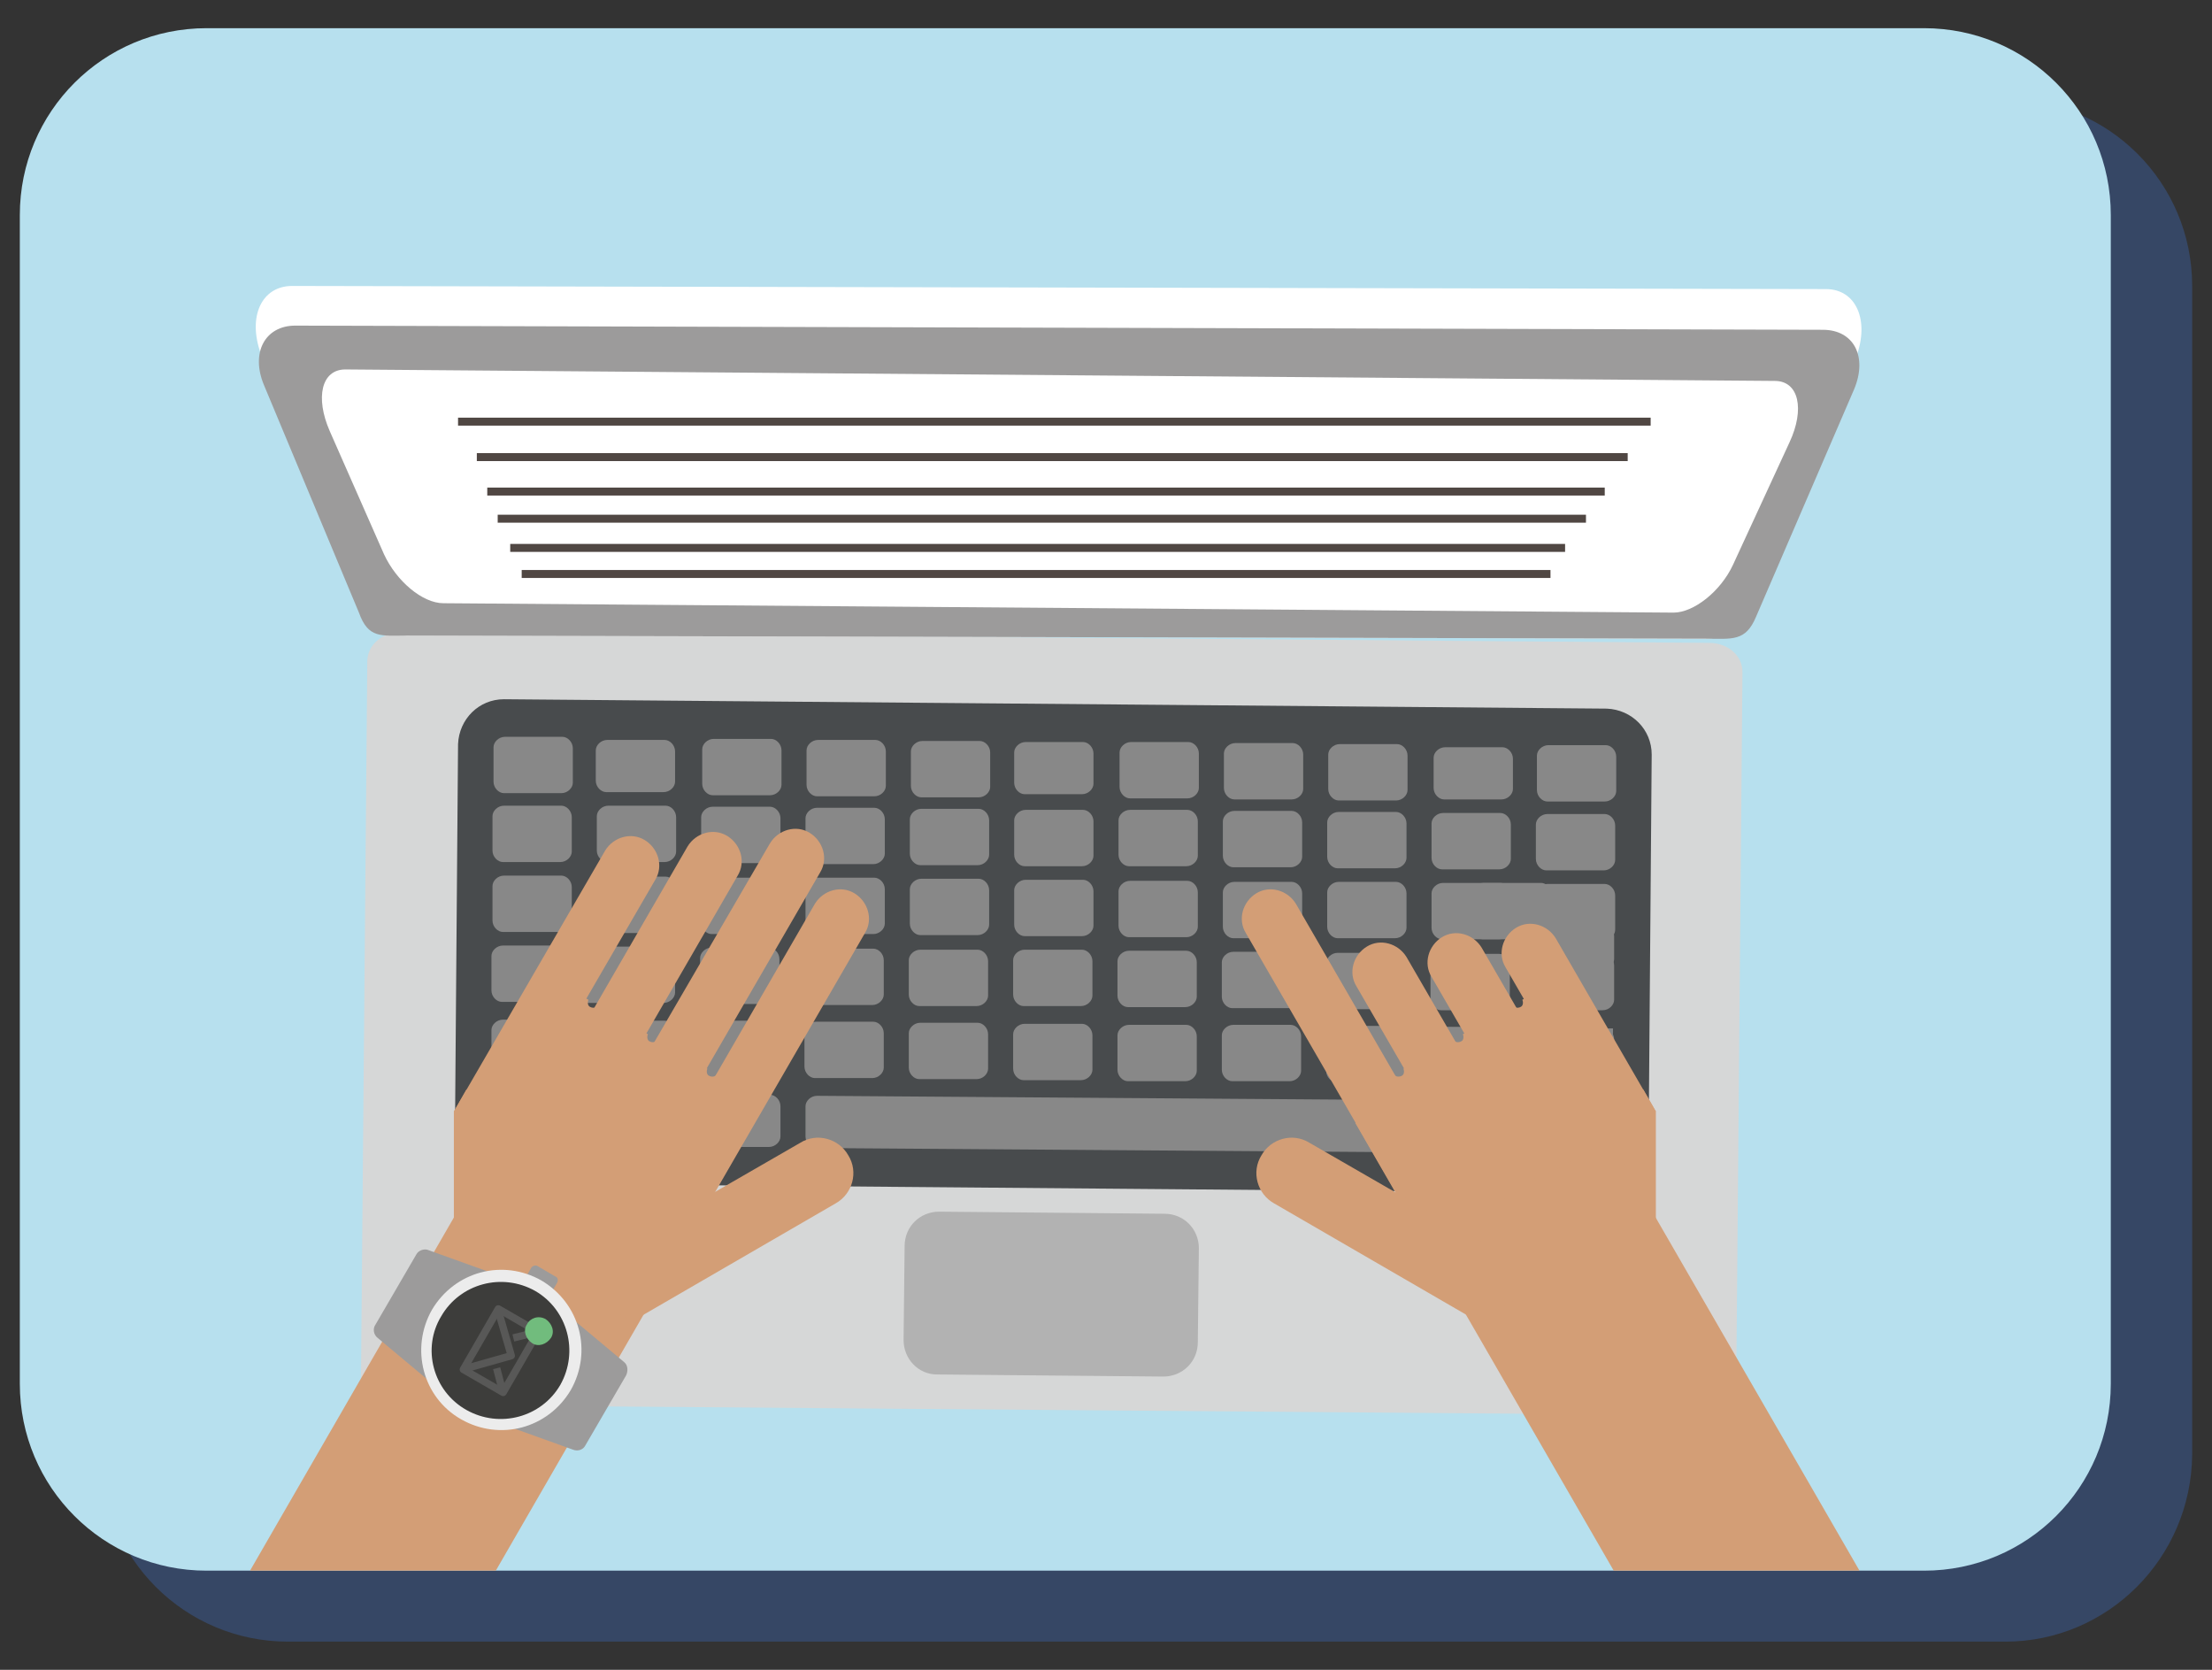 <?xml version="1.0" encoding="utf-8"?>
<!-- Generator: Adobe Illustrator 24.1.1, SVG Export Plug-In . SVG Version: 6.00 Build 0)  -->
<svg version="1.1" id="Layer_1" xmlns="http://www.w3.org/2000/svg" xmlns:xlink="http://www.w3.org/1999/xlink" x="0px" y="0px"
	 viewBox="0 0 212 160" style="enable-background:new 0 0 212 160;" xml:space="preserve">
<rect x="0" y="0" width="212" height="160" fill="#333333" stroke="none"/>
<style type="text/css">
	.st0{opacity:0.4;fill:#3B66AF;enable-background:new    ;}
	.st1{fill:#B7E0EE;}
	.st2{clip-path:url(#SVGID_2_);}
	.st3{fill-rule:evenodd;clip-rule:evenodd;fill:#D6D7D7;}
	.st4{fill-rule:evenodd;clip-rule:evenodd;fill:#484B4D;}
	.st5{fill-rule:evenodd;clip-rule:evenodd;fill:#B2B2B2;}
	.st6{fill-rule:evenodd;clip-rule:evenodd;fill:#888888;}
	.st7{fill-rule:evenodd;clip-rule:evenodd;fill:#FFFFFF;}
	.st8{fill-rule:evenodd;clip-rule:evenodd;fill:#9C9B9B;}
	.st9{fill-rule:evenodd;clip-rule:evenodd;fill:none;stroke:#504743;stroke-width:0.762;stroke-miterlimit:10;}
	.st10{fill:#D39E76;}
	.st11{fill:#9C9B9B;}
	.st12{fill:#ECECEC;}
	.st13{fill:#3D3D3B;}
	.st14{fill:none;stroke:#585857;stroke-width:0.706;stroke-linejoin:round;stroke-miterlimit:10;}
	.st15{fill:#71BC7D;}
</style>
<g>
	<path class="st0" d="M192.2,157.3H27.6c-9.9,0-17.9-8-17.9-17.9v-112c0-9.9,8-17.9,17.9-17.9h164.6c9.9,0,17.9,8,17.9,17.9v112
		C210,149.3,202,157.3,192.2,157.3z"/>
	<path class="st1" d="M184.4,150.5H19.8c-9.9,0-17.9-8-17.9-17.9v-112c0-9.9,8-17.9,17.9-17.9h164.6c9.9,0,17.9,8,17.9,17.9v112
		C202.3,142.5,194.3,150.5,184.4,150.5z"/>
	<g>
		<defs>
			<path id="SVGID_1_" d="M184.4,150.5H19.8c-9.9,0-17.9-8-17.9-17.9v-112c0-9.9,8-17.9,17.9-17.9h164.6c9.9,0,17.9,8,17.9,17.9v112
				C202.3,142.5,194.3,150.5,184.4,150.5z"/>
		</defs>
		<clipPath id="SVGID_2_">
			<use xlink:href="#SVGID_1_"  style="overflow:visible;"/>
		</clipPath>
		<g class="st2">
			<g>
				<path class="st3" d="M167,64.4c0-1.6-1.4-2.8-3.2-2.8l-125.4-1c-1.8,0-3.2,1.2-3.2,2.8l-0.6,68.4c0,1.6,1.4,2.8,3.2,2.8l125.4,1
					c1.8,0,3.2-1.2,3.2-2.8L167,64.4z"/>
				<path class="st4" d="M47.9,113.4l105.7,0.9c2.4,0,4.3-1.9,4.4-4.3l0.3-37.7c0-2.4-1.9-4.3-4.3-4.4L48.3,67
					c-2.4,0-4.3,1.9-4.4,4.3l-0.3,37.7C43.6,111.4,45.5,113.4,47.9,113.4z"/>
				<path class="st5" d="M89.8,131.7l21.7,0.2c1.8,0,3.3-1.4,3.3-3.3l0.1-9c0-1.8-1.4-3.3-3.3-3.3L90,116.1c-1.8,0-3.3,1.4-3.3,3.3
					l-0.1,9C86.6,130.2,88,131.7,89.8,131.7z"/>
				<g>
					<g>
						<path class="st6" d="M147.3,75.7c0,0.6,0.5,1.1,1,1.1l5.5,0c0.6,0,1.1-0.5,1.1-1l0-3.3c0-0.6-0.5-1.1-1-1.1l-5.5,0
							c-0.6,0-1.1,0.5-1.1,1L147.3,75.7z"/>
					</g>
					<g>
						<path class="st6" d="M127.3,75.6c0,0.6,0.5,1.1,1,1.1l5.5,0c0.6,0,1.1-0.5,1.1-1l0-3.3c0-0.6-0.5-1.1-1-1.1l-5.5,0
							c-0.6,0-1.1,0.5-1.1,1L127.3,75.6z"/>
					</g>
					<g>
						<path class="st6" d="M117.3,75.5c0,0.6,0.5,1.1,1,1.1l5.5,0c0.6,0,1.1-0.5,1.1-1l0-3.3c0-0.6-0.5-1.1-1-1.1l-5.5,0
							c-0.6,0-1.1,0.5-1.1,1L117.3,75.5z"/>
					</g>
					<g>
						<path class="st6" d="M107.3,75.4c0,0.6,0.5,1.1,1,1.1l5.5,0c0.6,0,1.1-0.5,1.1-1l0-3.3c0-0.6-0.5-1.1-1-1.1l-5.5,0
							c-0.6,0-1.1,0.5-1.1,1L107.3,75.4z"/>
					</g>
					<g>
						<path class="st6" d="M87.3,75.3c0,0.6,0.5,1.1,1,1.1l5.5,0c0.6,0,1.1-0.5,1.1-1l0-3.3c0-0.6-0.5-1.1-1-1.1l-5.5,0
							c-0.6,0-1.1,0.5-1.1,1L87.3,75.3z"/>
					</g>
					<g>
						<path class="st6" d="M77.3,75.2c0,0.6,0.5,1.1,1,1.1l5.5,0c0.6,0,1.1-0.5,1.1-1l0-3.3c0-0.6-0.5-1.1-1-1.1l-5.5,0
							c-0.6,0-1.1,0.5-1.1,1L77.3,75.2z"/>
					</g>
					<g>
						<path class="st6" d="M67.3,75.1c0,0.6,0.5,1.1,1,1.1l5.5,0c0.6,0,1.1-0.5,1.1-1l0-3.3c0-0.6-0.5-1.1-1-1.1l-5.5,0
							c-0.6,0-1.1,0.5-1.1,1L67.3,75.1z"/>
					</g>
					<g>
						<path class="st6" d="M47.3,74.9c0,0.6,0.5,1.1,1,1.1l5.5,0c0.6,0,1.1-0.5,1.1-1l0-3.3c0-0.6-0.5-1.1-1-1.1l-5.5,0
							c-0.6,0-1.1,0.5-1.1,1L47.3,74.9z"/>
					</g>
				</g>
				<path class="st7" d="M39,60.9l124.5,0.3c2.5,0,4.9-2.2,5.9-4.9l8.5-22.1c1.3-3.5,0-6.5-2.9-6.5L28,27.4c-2.9,0-4.3,2.9-3,6.5
					L33.5,56C34.5,58.7,36.5,60.9,39,60.9z"/>
				<path class="st8" d="M39,60.9l124.5,0.3c2.5,0,3.8,0.3,4.8-2.1l9.4-21.8c1.3-3.1,0-5.7-3-5.7L28.3,31.2c-2.9,0-4.3,2.6-3,5.7
					l9.1,21.8C35.3,61.2,36.5,60.9,39,60.9z"/>
				<path class="st7" d="M42.5,57.8l117.9,0.9c1.9,0,4.5-2,5.7-4.6l5.4-11.7c1.5-3.2,0.9-5.9-1.4-5.9L33.1,35.4
					c-2.3,0-2.9,2.7-1.5,5.9l5.2,11.8C38,55.7,40.5,57.8,42.5,57.8z"/>
				<g>
					<g>
						<path class="st6" d="M147.2,82.3c0,0.6,0.5,1.1,1,1.1l5.5,0c0.6,0,1.1-0.5,1.1-1l0-3.3c0-0.6-0.5-1.1-1-1.1l-5.5,0
							c-0.6,0-1.1,0.5-1.1,1L147.2,82.3z"/>
					</g>
					<g>
						<path class="st6" d="M137.2,82.2c0,0.6,0.5,1.1,1,1.1l5.5,0c0.6,0,1.1-0.5,1.1-1l0-3.3c0-0.6-0.5-1.1-1-1.1l-5.5,0
							c-0.6,0-1.1,0.5-1.1,1L137.2,82.2z"/>
					</g>
					<g>
						<path class="st6" d="M127.2,82.1c0,0.6,0.5,1.1,1,1.1l5.5,0c0.6,0,1.1-0.5,1.1-1l0-3.3c0-0.6-0.5-1.1-1-1.1l-5.5,0
							c-0.6,0-1.1,0.5-1.1,1L127.2,82.1z"/>
					</g>
					<g>
						<path class="st6" d="M117.2,82c0,0.6,0.5,1.1,1,1.1l5.5,0c0.6,0,1.1-0.5,1.1-1l0-3.3c0-0.6-0.5-1.1-1-1.1l-5.5,0
							c-0.6,0-1.1,0.5-1.1,1L117.2,82z"/>
					</g>
					<g>
						<path class="st6" d="M107.2,81.9c0,0.6,0.5,1.1,1,1.1l5.5,0c0.6,0,1.1-0.5,1.1-1l0-3.3c0-0.6-0.5-1.1-1-1.1l-5.5,0
							c-0.6,0-1.1,0.5-1.1,1L107.2,81.9z"/>
					</g>
					<g>
						<path class="st6" d="M97.2,81.9c0,0.6,0.5,1.1,1,1.1l5.5,0c0.6,0,1.1-0.5,1.1-1l0-3.3c0-0.6-0.5-1.1-1-1.1l-5.5,0
							c-0.6,0-1.1,0.5-1.1,1L97.2,81.9z"/>
					</g>
					<g>
						<path class="st6" d="M87.2,81.8c0,0.6,0.5,1.1,1,1.1l5.5,0c0.6,0,1.1-0.5,1.1-1l0-3.3c0-0.6-0.5-1.1-1-1.1l-5.5,0
							c-0.6,0-1.1,0.5-1.1,1L87.2,81.8z"/>
					</g>
					<g>
						<path class="st6" d="M77.2,81.7c0,0.6,0.5,1.1,1,1.1l5.5,0c0.6,0,1.1-0.5,1.1-1l0-3.3c0-0.6-0.5-1.1-1-1.1l-5.5,0
							c-0.6,0-1.1,0.5-1.1,1L77.2,81.7z"/>
					</g>
					<g>
						<path class="st6" d="M67.2,81.6c0,0.6,0.5,1.1,1,1.1l5.5,0c0.6,0,1.1-0.5,1.1-1l0-3.3c0-0.6-0.5-1.1-1-1.1l-5.5,0
							c-0.6,0-1.1,0.5-1.1,1L67.2,81.6z"/>
					</g>
					<g>
						<path class="st6" d="M57.2,81.5c0,0.6,0.5,1.1,1,1.1l5.5,0c0.6,0,1.1-0.5,1.1-1l0-3.3c0-0.6-0.5-1.1-1-1.1l-5.5,0
							c-0.6,0-1.1,0.5-1.1,1L57.2,81.5z"/>
					</g>
					<g>
						<path class="st6" d="M47.2,81.5c0,0.6,0.5,1.1,1,1.1l5.5,0c0.6,0,1.1-0.5,1.1-1l0-3.3c0-0.6-0.5-1.1-1-1.1l-5.5,0
							c-0.6,0-1.1,0.5-1.1,1L47.2,81.5z"/>
					</g>
				</g>
				<g>
					<g>
						<path class="st6" d="M147.1,102.8c0,0.6,0.5,1.1,1,1.1l5.5,0c0.6,0,1.1-0.5,1.1-1l0-3.3c0-0.6-0.5-1.1-1-1.1l-5.5,0
							c-0.6,0-1.1,0.5-1.1,1L147.1,102.8z"/>
					</g>
					<g>
						<path class="st6" d="M137.1,102.7c0,0.6,0.5,1.1,1,1.1l5.5,0c0.6,0,1.1-0.5,1.1-1l0-3.3c0-0.6-0.5-1.1-1-1.1l-5.5,0
							c-0.6,0-1.1,0.5-1.1,1L137.1,102.7z"/>
					</g>
					<g>
						<path class="st6" d="M127.1,102.6c0,0.6,0.5,1.1,1,1.1l5.5,0c0.6,0,1.1-0.5,1.1-1l0-3.3c0-0.6-0.5-1.1-1-1.1l-5.5,0
							c-0.6,0-1.1,0.5-1.1,1L127.1,102.6z"/>
					</g>
					<g>
						<path class="st6" d="M117.1,102.5c0,0.6,0.5,1.1,1,1.1l5.5,0c0.6,0,1.1-0.5,1.1-1l0-3.3c0-0.6-0.5-1.1-1-1.1l-5.5,0
							c-0.6,0-1.1,0.5-1.1,1L117.1,102.5z"/>
					</g>
					<g>
						<path class="st6" d="M107.1,102.5c0,0.6,0.5,1.1,1,1.1l5.5,0c0.6,0,1.1-0.5,1.1-1l0-3.3c0-0.6-0.5-1.1-1-1.1l-5.5,0
							c-0.6,0-1.1,0.5-1.1,1L107.1,102.5z"/>
					</g>
					<g>
						<path class="st6" d="M97.1,102.4c0,0.6,0.5,1.1,1,1.1l5.5,0c0.6,0,1.1-0.5,1.1-1l0-3.3c0-0.6-0.5-1.1-1-1.1l-5.5,0
							c-0.6,0-1.1,0.5-1.1,1L97.1,102.4z"/>
					</g>
					<g>
						<path class="st6" d="M87.1,102.3c0,0.6,0.5,1.1,1,1.1l5.5,0c0.6,0,1.1-0.5,1.1-1l0-3.3c0-0.6-0.5-1.1-1-1.1l-5.5,0
							c-0.6,0-1.1,0.5-1.1,1L87.1,102.3z"/>
					</g>
					<g>
						<path class="st6" d="M77.1,102.2c0,0.6,0.5,1.1,1,1.1l5.5,0c0.6,0,1.1-0.5,1.1-1l0-3.3c0-0.6-0.5-1.1-1-1.1l-5.5,0
							c-0.6,0-1.1,0.5-1.1,1L77.1,102.2z"/>
					</g>
					<g>
						<path class="st6" d="M67.1,102.1c0,0.6,0.5,1.1,1,1.1l5.5,0c0.6,0,1.1-0.5,1.1-1l0-3.3c0-0.6-0.5-1.1-1-1.1l-5.5,0
							c-0.6,0-1.1,0.5-1.1,1L67.1,102.1z"/>
					</g>
					<g>
						<path class="st6" d="M57.1,102.1c0,0.6,0.5,1.1,1,1.1l5.5,0c0.6,0,1.1-0.5,1.1-1l0-3.3c0-0.6-0.5-1.1-1-1.1l-5.5,0
							c-0.6,0-1.1,0.5-1.1,1L57.1,102.1z"/>
					</g>
					<g>
						<path class="st6" d="M47.1,102c0,0.6,0.5,1.1,1,1.1l5.5,0c0.6,0,1.1-0.5,1.1-1l0-3.3c0-0.6-0.5-1.1-1-1.1l-5.5,0
							c-0.6,0-1.1,0.5-1.1,1L47.1,102z"/>
					</g>
				</g>
				<g>
					<g>
						<path class="st6" d="M147.1,95.7c0,0.6,0.5,1.1,1,1.1l5.5,0c0.6,0,1.1-0.5,1.1-1l0-3.3c0-0.6-0.5-1.1-1-1.1l-5.5,0
							c-0.6,0-1.1,0.5-1.1,1L147.1,95.7z"/>
					</g>
					<g>
						<path class="st6" d="M137.1,95.7c0,0.6,0.5,1.1,1,1.1l5.5,0c0.6,0,1.1-0.5,1.1-1l0-3.3c0-0.6-0.5-1.1-1-1.1l-5.5,0
							c-0.6,0-1.1,0.5-1.1,1L137.1,95.7z"/>
					</g>
					<g>
						<path class="st6" d="M127.1,95.6c0,0.6,0.5,1.1,1,1.1l5.5,0c0.6,0,1.1-0.5,1.1-1l0-3.3c0-0.6-0.5-1.1-1-1.1l-5.5,0
							c-0.6,0-1.1,0.5-1.1,1L127.1,95.6z"/>
					</g>
					<g>
						<path class="st6" d="M117.1,95.5c0,0.6,0.5,1.1,1,1.1l5.5,0c0.6,0,1.1-0.5,1.1-1l0-3.3c0-0.6-0.5-1.1-1-1.1l-5.5,0
							c-0.6,0-1.1,0.5-1.1,1L117.1,95.5z"/>
					</g>
					<g>
						<path class="st6" d="M107.1,95.4c0,0.6,0.5,1.1,1,1.1l5.5,0c0.6,0,1.1-0.5,1.1-1l0-3.3c0-0.6-0.5-1.1-1-1.1l-5.5,0
							c-0.6,0-1.1,0.5-1.1,1L107.1,95.4z"/>
					</g>
					<g>
						<path class="st6" d="M97.1,95.3c0,0.6,0.5,1.1,1,1.1l5.5,0c0.6,0,1.1-0.5,1.1-1l0-3.3c0-0.6-0.5-1.1-1-1.1l-5.5,0
							c-0.6,0-1.1,0.5-1.1,1L97.1,95.3z"/>
					</g>
					<g>
						<path class="st6" d="M87.1,95.3c0,0.6,0.5,1.1,1,1.1l5.5,0c0.6,0,1.1-0.5,1.1-1l0-3.3c0-0.6-0.5-1.1-1-1.1l-5.5,0
							c-0.6,0-1.1,0.5-1.1,1L87.1,95.3z"/>
					</g>
					<g>
						<path class="st6" d="M77.1,95.2c0,0.6,0.5,1.1,1,1.1l5.5,0c0.6,0,1.1-0.5,1.1-1l0-3.3c0-0.6-0.5-1.1-1-1.1l-5.5,0
							c-0.6,0-1.1,0.5-1.1,1L77.1,95.2z"/>
					</g>
					<g>
						<path class="st6" d="M67.1,95.1c0,0.6,0.5,1.1,1,1.1l5.5,0c0.6,0,1.1-0.5,1.1-1l0-3.3c0-0.6-0.5-1.1-1-1.1l-5.5,0
							c-0.6,0-1.1,0.5-1.1,1L67.1,95.1z"/>
					</g>
					<g>
						<path class="st6" d="M57.1,95c0,0.6,0.5,1.1,1,1.1l5.5,0c0.6,0,1.1-0.5,1.1-1l0-3.3c0-0.6-0.5-1.1-1-1.1l-5.5,0
							c-0.6,0-1.1,0.5-1.1,1L57.1,95z"/>
					</g>
					<g>
						<path class="st6" d="M47.1,94.9c0,0.6,0.5,1.1,1,1.1l5.5,0c0.6,0,1.1-0.5,1.1-1l0-3.3c0-0.6-0.5-1.1-1-1.1l-5.5,0
							c-0.6,0-1.1,0.5-1.1,1L47.1,94.9z"/>
					</g>
				</g>
				<g>
					<g>
						<path class="st6" d="M147.2,89c0,0.6,0.5,1.1,1,1.1l5.5,0c0.6,0,1.1-0.5,1.1-1l0-3.3c0-0.6-0.5-1.1-1-1.1l-5.5,0
							c-0.6,0-1.1,0.5-1.1,1L147.2,89z"/>
					</g>
					<g>
						<path class="st6" d="M137.2,88.9c0,0.6,0.5,1.1,1,1.1l5.5,0c0.6,0,1.1-0.5,1.1-1l0-3.3c0-0.6-0.5-1.1-1-1.1l-5.5,0
							c-0.6,0-1.1,0.5-1.1,1L137.2,88.9z"/>
					</g>
					<g>
						<path class="st6" d="M127.2,88.8c0,0.6,0.5,1.1,1,1.1l5.5,0c0.6,0,1.1-0.5,1.1-1l0-3.3c0-0.6-0.5-1.1-1-1.1l-5.5,0
							c-0.6,0-1.1,0.5-1.1,1L127.2,88.8z"/>
					</g>
					<g>
						<path class="st6" d="M117.2,88.8c0,0.6,0.5,1.1,1,1.1l5.5,0c0.6,0,1.1-0.5,1.1-1l0-3.3c0-0.6-0.5-1.1-1-1.1l-5.5,0
							c-0.6,0-1.1,0.5-1.1,1L117.2,88.8z"/>
					</g>
					<g>
						<path class="st6" d="M107.2,88.7c0,0.6,0.5,1.1,1,1.1l5.5,0c0.6,0,1.1-0.5,1.1-1l0-3.3c0-0.6-0.5-1.1-1-1.1l-5.5,0
							c-0.6,0-1.1,0.5-1.1,1L107.2,88.7z"/>
					</g>
					<g>
						<path class="st6" d="M97.2,88.6c0,0.6,0.5,1.1,1,1.1l5.5,0c0.6,0,1.1-0.5,1.1-1l0-3.3c0-0.6-0.5-1.1-1-1.1l-5.5,0
							c-0.6,0-1.1,0.5-1.1,1L97.2,88.6z"/>
					</g>
					<g>
						<path class="st6" d="M87.2,88.5c0,0.6,0.5,1.1,1,1.1l5.5,0c0.6,0,1.1-0.5,1.1-1l0-3.3c0-0.6-0.5-1.1-1-1.1l-5.5,0
							c-0.6,0-1.1,0.5-1.1,1L87.2,88.5z"/>
					</g>
					<g>
						<path class="st6" d="M77.2,88.4c0,0.6,0.5,1.1,1,1.1l5.5,0c0.6,0,1.1-0.5,1.1-1l0-3.3c0-0.6-0.5-1.1-1-1.1l-5.5,0
							c-0.6,0-1.1,0.5-1.1,1L77.2,88.4z"/>
					</g>
					<g>
						<path class="st6" d="M67.2,88.4c0,0.6,0.5,1.1,1,1.1l5.5,0c0.6,0,1.1-0.5,1.1-1l0-3.3c0-0.6-0.5-1.1-1-1.1l-5.5,0
							c-0.6,0-1.1,0.5-1.1,1L67.2,88.4z"/>
					</g>
					<g>
						<path class="st6" d="M57.2,88.3c0,0.6,0.5,1.1,1,1.1l5.5,0c0.6,0,1.1-0.5,1.1-1l0-3.3c0-0.6-0.5-1.1-1-1.1l-5.5,0
							c-0.6,0-1.1,0.5-1.1,1L57.2,88.3z"/>
					</g>
					<g>
						<path class="st6" d="M47.2,88.2c0,0.6,0.5,1.1,1,1.1l5.5,0c0.6,0,1.1-0.5,1.1-1l0-3.3c0-0.6-0.5-1.1-1-1.1l-5.5,0
							c-0.6,0-1.1,0.5-1.1,1L47.2,88.2z"/>
					</g>
				</g>
				
					<rect x="137.1" y="98.5" transform="matrix(-1 -8.052133e-03 8.052133e-03 -1 290.855 203.45)" class="st6" width="17.4" height="5.3"/>
				<path class="st6" d="M77.2,108.9c0,0.6,0.5,1.1,1,1.1l55.6,0.4c0.6,0,1.1-0.5,1.1-1l0-2.9c0-0.6-0.5-1.1-1-1.1l-55.6-0.4
					c-0.6,0-1.1,0.5-1.1,1L77.2,108.9z"/>
				<path class="st6" d="M67.2,108.8c0,0.6,0.5,1.1,1,1.1l5.5,0c0.6,0,1.1-0.5,1.1-1l0-2.9c0-0.6-0.5-1.1-1-1.1l-5.5,0
					c-0.6,0-1.1,0.5-1.1,1L67.2,108.8z"/>
				<path class="st6" d="M47.1,108.7c0,0.6,0.5,1.1,1,1.1l5.5,0c0.6,0,1.1-0.5,1.1-1l0-2.9c0-0.6-0.5-1.1-1-1.1l-5.5,0
					c-0.6,0-1.1,0.5-1.1,1L47.1,108.7z"/>
				<path class="st6" d="M57.2,108.7c0,0.6,0.5,1.1,1,1.1l5.5,0c0.6,0,1.1-0.5,1.1-1l0-2.9c0-0.6-0.5-1.1-1-1.1l-5.5,0
					c-0.6,0-1.1,0.5-1.1,1L57.2,108.7z"/>
				<path class="st6" d="M137.1,109.4c0,0.6,0.5,1.1,1,1.1l5.5,0c0.6,0,1.1-0.5,1.1-1l0-2.9c0-0.6-0.5-1.1-1-1.1l-5.5,0
					c-0.6,0-1.1,0.5-1.1,1L137.1,109.4z"/>
				<path class="st6" d="M147.2,109.4c0,0.6,0.5,1.1,1,1.1l5.5,0c0.6,0,1.1-0.5,1.1-1l0-2.9c0-0.6-0.5-1.1-1-1.1l-5.5,0
					c-0.6,0-1.1,0.5-1.1,1L147.2,109.4z"/>
				<path class="st6" d="M53.1,95c0,0.6,0.5,1.1,1,1.1l5.5,0c0.6,0,1.1-0.5,1.1-1l0-3.2c0-0.6-0.5-1.1-1-1.1l-5.5,0
					c-0.6,0-1.1,0.5-1.1,1L53.1,95z"/>
				<path class="st6" d="M141.1,88.9c0,0.6,0.5,1.1,1,1.1l5.5,0c0.6,0,1.1-0.5,1.1-1l0-3.3c0-0.6-0.5-1.1-1-1.1l-5.5,0
					c-0.6,0-1.1,0.5-1.1,1L141.1,88.9z"/>
				<path class="st6" d="M147.1,91.8c0,0.6,0.5,1.1,1,1.1l5.5,0c0.6,0,1.1-0.5,1.1-1l0-2.2c0-0.6-0.5-1.1-1-1.1l-5.5,0
					c-0.6,0-1.1,0.5-1.1,1L147.1,91.8z"/>
				<g>
					<g>
						<path class="st9" d="M43.9,40.4l114.3,0L43.9,40.4z"/>
						<path class="st9" d="M45.7,43.8l110.3,0L45.7,43.8z"/>
						<path class="st9" d="M46.7,47.1l107.1,0L46.7,47.1z"/>
					</g>
					<g>
						<path class="st9" d="M47.7,49.7l104.3,0L47.7,49.7z"/>
						<path class="st9" d="M48.9,52.5l101.1,0L48.9,52.5z"/>
						<path class="st9" d="M50,55l98.6,0L50,55z"/>
					</g>
				</g>
				<path class="st6" d="M57.1,74.8c0,0.6,0.5,1.1,1,1.1l5.5,0c0.6,0,1.1-0.5,1.1-1l0-2.9c0-0.6-0.5-1.1-1-1.1l-5.5,0
					c-0.6,0-1.1,0.5-1.1,1L57.1,74.8z"/>
				<path class="st6" d="M97.2,75c0,0.6,0.5,1.1,1,1.1l5.5,0c0.6,0,1.1-0.5,1.1-1l0-2.9c0-0.6-0.5-1.1-1-1.1l-5.5,0
					c-0.6,0-1.1,0.5-1.1,1L97.2,75z"/>
				<path class="st6" d="M137.4,75.5c0,0.6,0.5,1.1,1,1.1l5.5,0c0.6,0,1.1-0.5,1.1-1l0-2.9c0-0.6-0.5-1.1-1-1.1l-5.5,0
					c-0.6,0-1.1,0.5-1.1,1L137.4,75.5z"/>
			</g>
			<g>
				<g>
					<g>
						<polygon class="st10" points="44.7,104.4 43.5,106.5 43.5,116.8 60.6,126.6 66.3,116.9 						"/>
						<path class="st10" d="M60.8,116.5l4.8,2.8l17.3-29.9c0.8-1.3,0.3-3-1-3.8c-1.3-0.8-3-0.3-3.8,1L60.8,116.5z"/>
						
							<rect x="-9.3" y="134.3" transform="matrix(0.5 -0.866 0.866 0.5 -105.563 106.249)" class="st10" width="97.1" height="20.4"/>
						<path class="st10" d="M51.3,98.7l17.3,10l2.5-4.4l-2.4-1.4c-0.1,0.3-0.5,0.3-0.7,0.2c-0.3-0.1-0.3-0.5-0.2-0.7l-4.8-2.8
							c-0.1,0.3-0.5,0.3-0.7,0.2c-0.3-0.1-0.3-0.5-0.2-0.7l-4.8-2.8c-0.1,0.3-0.5,0.3-0.7,0.2c-0.3-0.1-0.3-0.5-0.2-0.7l-2.4-1.4
							L51.3,98.7z"/>
						<path class="st10" d="M59.9,115.9l18.7-32.3c0.8-1.3,0.3-3-1-3.8c-1.3-0.8-3-0.3-3.8,1L55,113.1L59.9,115.9z"/>
						<path class="st10" d="M54.1,112.6l16.6-28.7c0.8-1.3,0.3-3-1-3.8c-1.3-0.8-3-0.3-3.8,1l-16.6,28.7L54.1,112.6z"/>
						<path class="st10" d="M48.3,109.3l14.5-25c0.8-1.3,0.3-3-1-3.8c-1.3-0.8-3-0.3-3.8,1l-14.5,25L48.3,109.3z"/>
						<path class="st10" d="M60.6,126.6l19.5-11.3c1.6-0.9,2.2-3,1.2-4.6c-0.9-1.6-3-2.2-4.6-1.2l-22.9,13.2L60.6,126.6z"/>
					</g>
					<g>
						<path class="st11" d="M46,135.7l8.9,3.2c0.5,0.2,1,0,1.2-0.4l3.9-6.7c0.2-0.4,0.2-1-0.2-1.3l-7.3-6.1L46,135.7z"/>
						<path class="st11" d="M43.5,134.3l-7.3-6.1c-0.4-0.3-0.5-0.9-0.2-1.3l3.9-6.7c0.2-0.4,0.8-0.6,1.2-0.4L50,123L43.5,134.3z"/>
						<path class="st11" d="M50.9,121.5l-0.8,1.4l2.5,1.4l0.8-1.4c0.1-0.2,0.1-0.5-0.2-0.6l-1.7-1C51.3,121.2,51,121.3,50.9,121.5"
							/>
						<path class="st12" d="M44.2,136c3.7,2.1,8.3,0.9,10.5-2.8l0,0c2.1-3.7,0.9-8.3-2.8-10.5c-3.7-2.1-8.3-0.9-10.5,2.8l0,0
							C39.3,129.2,40.5,133.9,44.2,136"/>
						<path class="st13" d="M44.7,135.1c3.2,1.8,7.2,0.7,9-2.4c1.8-3.2,0.7-7.2-2.4-9c-3.2-1.8-7.2-0.7-9,2.4
							C40.4,129.2,41.5,133.3,44.7,135.1"/>
						<g>
							<g>
								
									<rect x="44.6" y="127.2" transform="matrix(0.5 -0.866 0.866 0.5 -88.045 106.243)" class="st14" width="6.7" height="4.4"/>
								<polyline class="st14" points="47.7,125.4 49,129.9 44.4,131.2 								"/>
								<line class="st14" x1="51.6" y1="127.6" x2="49.2" y2="128.2"/>
								<line class="st14" x1="47.6" y1="131.1" x2="48.2" y2="133.4"/>
							</g>
							<path class="st15" d="M52.3,126.4c0.6,0.4,0.9,1.2,0.5,1.8c-0.4,0.6-1.2,0.9-1.8,0.5c-0.6-0.4-0.9-1.2-0.5-1.8
								C50.8,126.3,51.6,126,52.3,126.4"/>
						</g>
					</g>
				</g>
				<g>
					<g>
						<polygon class="st10" points="136,116.9 157.5,104.4 158.7,106.5 158.7,116.8 141.6,126.6 						"/>
						<path class="st10" d="M141.5,116.5l-4.8,2.8l-17.3-29.9c-0.8-1.3-0.3-3,1-3.8c1.3-0.8,3-0.3,3.8,1L141.5,116.5z"/>
						
							<rect x="152.8" y="96" transform="matrix(0.866 -0.5 0.5 0.866 -50.432 100.866)" class="st10" width="20.4" height="97.1"/>
						<path class="st10" d="M151,98.7l-17.3,10l-2.5-4.4l2.4-1.4c0.1,0.3,0.5,0.3,0.7,0.2c0.3-0.1,0.3-0.5,0.2-0.7l4.8-2.8
							c0.1,0.3,0.5,0.3,0.7,0.2c0.3-0.1,0.3-0.5,0.2-0.7l4.8-2.8c0.1,0.3,0.5,0.3,0.7,0.2c0.3-0.1,0.3-0.5,0.2-0.7l2.4-1.4L151,98.7
							z"/>
						<path class="st10" d="M141.6,126.6l-19.5-11.3c-1.6-0.9-2.2-3-1.2-4.6c0.9-1.6,3-2.2,4.6-1.2l22.9,13.2L141.6,126.6z"/>
						<path class="st10" d="M158.7,106.5l-9.6-16.6c-0.8-1.3-2.5-1.8-3.8-1c-1.3,0.8-1.8,2.5-1,3.8l9.6,16.6L158.7,106.5z"/>
						<path class="st10" d="M153,109.8l-11-19c-0.8-1.3-2.5-1.8-3.8-1c-1.3,0.8-1.8,2.5-1,3.8l11,19L153,109.8z"/>
						<path class="st10" d="M147.2,113.1l-12.4-21.4c-0.8-1.3-2.5-1.8-3.8-1c-1.3,0.8-1.8,2.5-1,3.8l12.4,21.4L147.2,113.1z"/>
					</g>
				</g>
			</g>
		</g>
	</g>
</g>
</svg>
